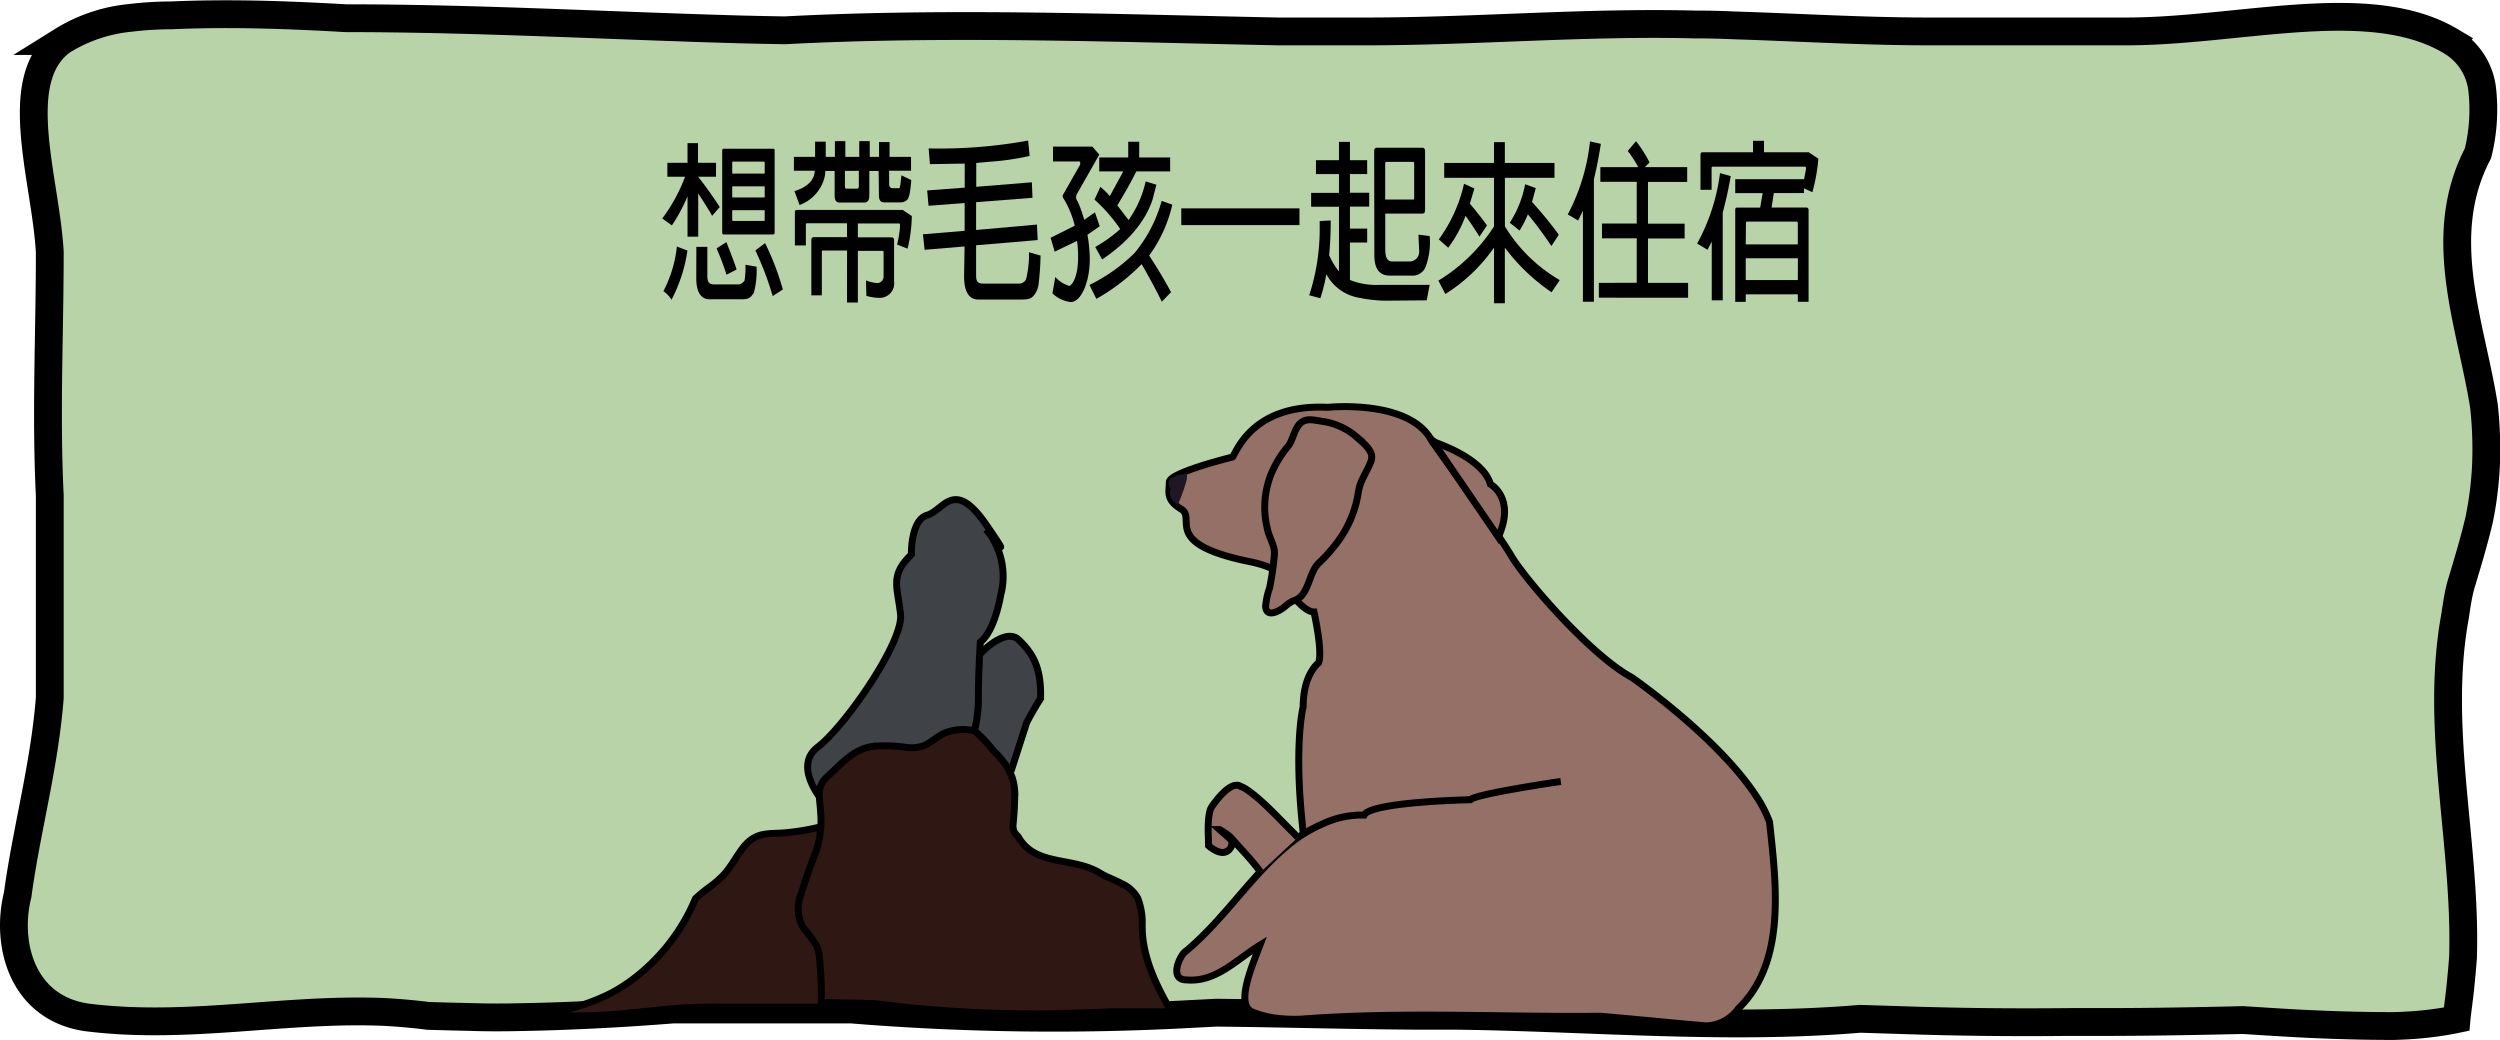<svg id="圖層_1" data-name="圖層 1" xmlns="http://www.w3.org/2000/svg" viewBox="0 0 359.59 149.58"><defs><style>.cls-1{fill:#b9d3a9;stroke-width:4px;}.cls-1,.cls-2,.cls-3,.cls-4{stroke:#000;stroke-miterlimit:10;}.cls-2{fill:#3f4247;}.cls-3{fill:#2f1713;}.cls-4{fill:#957067;}.cls-5{fill:#1f1724;}</style></defs><title>bookingroom_bringing_pet</title><path class="cls-1" d="M424.75,272.55c-1.49.31-3,.54-4.5.7s-3,.25-4.59.29c-5.4,0-10.81-.19-16.23-.52l-5.44-.34c-6.24.15-12.49.26-18.75.28q-3.13,0-6.27,0c-8.05.09-16,0-24-.27l-6-.19c-19.32,1.63-39.11-.22-58.48-.44q-2.84,0-5.67,0c-9.45-.06-18.9-.34-28.48-.44l-5.8.3a360.19,360.19,0,0,1-46.7-.76H168.23q-8.89.71-17.8,1-3,.09-5.94.13t-5.77-.06q-2.88-.06-5.74-.15-3.1-.39-6.19-.56c-14.42-.62-28.39,2.62-42.95.77-9.32-1.39-11.64-10.62-9.89-17.62.21-1.56.46-3.12.73-4.68,1.09-6.25,2.54-12.52,3.38-18.89.21-1.59.39-3.19.51-4.79,0-8.53,0-16.85,0-25.07,0-1.34,0-2.69,0-4-.58-11.77,0-23.32,0-35-.07-1.31-.22-2.69-.4-4.1-1.29-9.86-4.47-21.43,2.15-26.28a22.66,22.66,0,0,1,9.85-3.33,49.9,49.9,0,0,1,5.88-.36c6.29-.28,12.57-.18,18.85.09q3.14.14,6.28.32c18.69,0,37.78,1.08,56.73,1.61,2.12.05,4.24.1,6.4.13,23.51-1.23,47.38-.31,70.88.16H268c15.58,0,31.3-1.39,47.19-1q2.81,0,5.61.13c9.34.29,18.65.87,27.94.87h28.49c16.38,0,35-5.54,46.66,1.39a9.26,9.26,0,0,1,4.53,6.78,26.09,26.09,0,0,1-.59,9.37c-6.27,12-1,24.5.87,36.39a57.73,57.73,0,0,1,.3,8.1,50.77,50.77,0,0,1-1,8.21c-.36,1.53-.77,3.06-1.2,4.57s-.88,3-1.33,4.49-.69,3.14-.92,4.73c-3,16.22,1.63,32.85,1.13,49.15-.09,1.26-.21,2.51-.33,3.76s-.28,2.5-.44,3.74C424.8,272,424.75,272.55,424.75,272.55Z" transform="translate(-71.41 -125.96)"/><path class="cls-2" d="M212.74,219.66s3.38-3.46,5.22-1.66,3.26,3.74,3.12,8.44c0,0-1,1.52-2,3.46l-2.18,6.78-4.17,8.86s-14,7.06-9.51-7.75A36.11,36.11,0,0,1,212.74,219.66Z" transform="translate(-71.41 -125.96)"/><path class="cls-3" d="M198.42,245.22V258c-.18,4.28.67,8.85-.6,13a30.37,30.37,0,0,1-3.11-.17H178l-2.79,0a77,77,0,0,0-10,.51l-3.34.33a70.14,70.14,0,0,1-10.72.35q-1.76-.07-3.51-.23a22,22,0,0,0,3.11-.22,29.32,29.32,0,0,0,8.65-2.81,24.94,24.94,0,0,0,3.11-2,28.11,28.11,0,0,0,8.93-11.54,19.73,19.73,0,0,1,2.07-1.7,14.57,14.57,0,0,0,2-1.74c1.09-1.19,1.84-2.72,2.86-4,1.91-2.36,3.77-1.78,6.31-2.07a32.24,32.24,0,0,0,6.26-1.24l0,.65Z" transform="translate(-71.41 -125.96)"/><path class="cls-2" d="M212.14,226.48c0-4.37.28-8.16.28-8.16,2.12-1.66,2.93-6.78,2.93-6.78a10.54,10.54,0,0,0-2.08-9.41s4.67,6.09,0-.69-6.09-2.08-8.5-1.38-2.27,5.67-2.27,5.67c-3.12,3-2,4.57-1.56,8.58s-8.07,16.19-11.89,19.09,1,8.16,1,8.16l2.55,1S212,243.55,212.14,226.48Z" transform="translate(-71.41 -125.96)"/><path class="cls-3" d="M189.54,270.16a50.38,50.38,0,0,0-.26-6.34,6.1,6.1,0,0,0-.37-1.74,21.42,21.42,0,0,0-2-2.74,5.5,5.5,0,0,1-.29-4.74c.58-1.81,1.17-3.66,1.88-5.43a13.65,13.65,0,0,0,.94-6.42c-.09-2.05-.71-3.59,1-5.12,2-1.78,3.66-3.9,6.45-4.3a19.75,19.75,0,0,1,4.65.1,5.64,5.64,0,0,0,2.73-.2c1-.43,1.93-1.33,3-1.83a7.32,7.32,0,0,1,3.64-.44,1.6,1.6,0,0,1,.74.18,18.78,18.78,0,0,1,2.59,2.73c1.79,1.77,3,3.37,3.13,6a45.73,45.73,0,0,1-.24,4.63,2.29,2.29,0,0,0,.11,1,2.46,2.46,0,0,0,.59.76c2.51,4.47,8,2.81,12,5.4.86.48,1.94.87,2.91,1.39a4.91,4.91,0,0,1,2.31,2.09,9.64,9.64,0,0,1,.65,3.84c-.06,4.62,2.06,8.77,4.19,12.51-3,0-5.52,0-8.46,0l-4.26.15a179.35,179.35,0,0,1-29.88-1.31c-1.29-.06-2.58-.08-3.87-.1Z" transform="translate(-71.41 -125.96)"/><path class="cls-4" d="M295.91,238.36s-12.32,1.8-13,2.63c0,0-14.3.28-15.29,2.21a13.15,13.15,0,0,0-5.93,1.25,21.14,21.14,0,0,0-3.85,2.16c-6.05,4.51-9.88,11.15-15.82,16.14-.85.42-2.55,4.15,0,4.15,4.25.42,7.22-2.91,10.62-5-1.27,3.32-3.4,8.3-1.27,9.55a13.53,13.53,0,0,0,3.53.95,21,21,0,0,0,3.75.14c14.39-1.09,28.41-.26,43-.41l3.77.34c3.79.35,7.57.72,11.36,1.05a5.91,5.91,0,0,0,4.67-2.49,15.46,15.46,0,0,0,2.19-2.67c4.3-6.64,3.2-15.94,2.29-24.19a17.88,17.88,0,0,0-1.88-3.65c-5.56-8.54-17.92-17.12-17.92-17.12-5.95-3.18-15.42-14.2-17.33-17.47s-11.42-16.5-11.42-16.5c-3.13-6.12-15-4.88-15-4.88-11.26-.57-13.28,7-13.72,7.16,0,0-9.06,2.21-9.06,3.6s-.57,2.49,1.7,3.87-2.81,4.88,9.4,7.47c0,0,3.72.67,4.35,1.66,0,0,3.24,5.67,5.36,5.67,0,0,1.3,5.81.65,7.33,0,0-2.21,1.59-2.21,6.33,0,0-1.42,5.43,0,18" transform="translate(-71.41 -125.96)"/><path class="cls-4" d="M258.1,246.41l-3.23-3.26c-3.85-3.89-5-4.07-5-4.07-1.57-1.06-4.22,3-4.22,3-.66,1.14-.42,4.64-.42,4.64l0,.86s2.35,2.24,3.36,0v-.73l-1.75-1.56a9.09,9.09,0,0,1,1.54,1.06s1,1.13,2.1,2.33a33.14,33.14,0,0,1,2.25,2.72" transform="translate(-71.41 -125.96)"/><path class="cls-4" d="M277.51,189.44c.28.21,7.15,2.28,8.28,6.16,0,0,3.68,2,1.13,7.61Z" transform="translate(-71.41 -125.96)"/><path class="cls-4" d="M261.61,186.57c-.41-.08-.84-.14-1.27-.2-2.39-.32-2.55,1.68-3.32,3.24a3.68,3.68,0,0,1-.4.61,15.7,15.7,0,0,0-2.39,3.95,13.09,13.09,0,0,0-.9,5.19,13.35,13.35,0,0,0,.5,3.14c.32,1.13,1,2.12.88,3.3a41.94,41.94,0,0,1-.69,4.74,10.25,10.25,0,0,0-.57,2.67c.12,1.62,1.85.72,2.68.08a7,7,0,0,1,1.16-.85,3,3,0,0,0,1.22-.67c1.34-1.46,1.27-3.58,2.69-4.92a20.85,20.85,0,0,0,2.21-2.43,16.17,16.17,0,0,0,3.28-7.06,13.43,13.43,0,0,1,.28-1.43c.35-1.2,1.11-2.26,1.56-3.43a2.26,2.26,0,0,0,.19-.79c0-1.18-1.5-2.25-2.3-3A9.55,9.55,0,0,0,261.61,186.57Z" transform="translate(-71.41 -125.96)"/><path class="cls-5" d="M241.11,194.24s-2.51.42-1.27,2.06c0,0-.76,1.23,1,2.24,0,0,1.95-4.54,1.11-4.42Z" transform="translate(-71.41 -125.96)"/><path d="M173.84,157c-.58-1-1.25-2.08-2-3.21V160H170.3v-5.81a23.35,23.35,0,0,1-2.25,4.19l-1.38-1a24.09,24.09,0,0,0,3.28-6H167.4v-2h2.9v-2.83h1.51v2.83h2.59v2h-2.57c1.08,1.38,2.1,2.81,3.11,4.36Zm-3.55,5a22.09,22.09,0,0,1-2.29,7.07,4.34,4.34,0,0,0-1.17-1.23,17.9,17.9,0,0,0,1.94-6.42Zm1.28-.53h1.58v4c0,.73,0,1.4,1,1.4h3.29a1.17,1.17,0,0,0,1.06-.55,11.65,11.65,0,0,0,.13-2.28l1.6.28a12.2,12.2,0,0,1-.39,3.76c-.54.78-.73.93-1.9.93h-4.48c-1,0-1.94-.73-1.9-3.18Zm4.34,4a39.42,39.42,0,0,0-1.43-3.78l1.41-.9c.76,1.9,1.25,3.23,1.47,3.94Zm6.92-6.09q0,.3-.22.3h-7.13c-.11,0-.19-.1-.19-.3V147.6c0-.15.07-.25.19-.25h7.13c.15,0,.22.1.22.25Zm-6.1-8.45h4.67v-1.65l-.07-.08h-4.54l-.06.08Zm0,3.43h4.67v-1.6h-4.67Zm4.67,1.83h-4.67v1.45l.06.1h4.54c.06,0,.07,0,.07-.1Zm1.15,12.36a44,44,0,0,0-2.49-6.57l1.4-1.05a38.7,38.7,0,0,1,2.55,6.67Z" transform="translate(-71.41 -125.96)"/><path d="M197.79,150.56h-1.34v3.53c0,.65-.22,1-.71,1h-3.59c-.45,0-.69-.3-.69-1v-3.53h-1.34a4.31,4.31,0,0,1-.2,1.23,5.77,5.77,0,0,1-3.5,3.66l-.74-2c1-.3,2.87-1.1,2.92-2.93h-3v-2h3.05v-2.18h1.53v2.18h1.32v-2.26H193v2.26h2v-2.26h1.51v2.26h1.34v-2.13h1.51v2.13h3.09v2H199.3v1.88c0,.38.15.6.45.63h1c.06,0,.11-.2.17-.55l.15-1.3,1.41.68c-.11,1.65-.32,2.61-.58,2.83a1.35,1.35,0,0,1-.95.38h-2.38c-.5,0-.74-.35-.74-1ZM193.25,162h-3.52q-.11,0-.11.15v6.29h-1.51v-7.89c0-.33.13-.48.37-.48h4.76v-2h-5.77c-.09,0-.15.08-.15.2v3h-1.58v-4.71c0-.28.09-.4.3-.4h15.22l1.3.88a20.3,20.3,0,0,1-.61,4.69l-1.51-.6a13.5,13.5,0,0,0,.43-2.78c0-.18-.07-.25-.19-.25h-5.88v2h4.82c.26,0,.39.15.39.48v5.84a2.09,2.09,0,0,1-2.23,2.38,7.2,7.2,0,0,1-1.75-.28l-.06-2.23a4.94,4.94,0,0,0,1.58.38.94.94,0,0,0,.95-1.05v-3.43c0-.1,0-.15-.13-.15h-3.57v7.44h-1.56Zm1.45-8.9c.15,0,.24-.13.24-.33v-2.23h-2v2.23c0,.2.07.33.24.33Z" transform="translate(-71.41 -125.96)"/><path d="M210.15,161.41l-5.75.48-.24-2.23,6-.5v-4l-5.19.4-.2-2.21,5.4-.4v-3.46l-5,.08-.19-2.26a71.45,71.45,0,0,0,14.31-1.13l.22,2.21a37.34,37.34,0,0,1-5.68.83l-2,.18v3.43l8-.65.09,2.23-8.11.63v4l8.75-.78.11,2.23-8.86.75v4.06c0,.88,0,1.45,1,1.45h5.1a1.14,1.14,0,0,0,1.08-.6,15.26,15.26,0,0,0,.43-3.91l1.66.48a38.77,38.77,0,0,1-.3,4.24,3.61,3.61,0,0,1-.37,1.08c-.52.83-.87,1-2,1h-6.33c-.95,0-2-.65-2-3.33Z" transform="translate(-71.41 -125.96)"/><path d="M226,158.43a13.58,13.58,0,0,0-1.53-3.78c-.19-.3-.2-.33-.2-.43a.59.59,0,0,1,0-.18l2.51-4.41,0-.3c0-.1-.07-.15-.15-.15h-3.76v-2.13h5.66l1,1.15-3.15,5.54a1.07,1.07,0,0,0-.19.58.9.9,0,0,0,.22.6,18.06,18.06,0,0,1,.95,2.66l1.54-1.08.69,2-1.77,1.23a19.82,19.82,0,0,1,.34,3.46c0,3.43-1.27,6.22-2.75,6.22a4.65,4.65,0,0,1-2.62-1.25l.41-2.36a4.43,4.43,0,0,0,2,1.28c.3,0,1.28-1.08,1.28-4.14a17.29,17.29,0,0,0-.15-2.33l-3.22,1.55-.58-2Zm12.52,10.93q-1.17-2.41-2.9-5.41a29.32,29.32,0,0,1-6.51,5l-1-2a25.13,25.13,0,0,0,6.46-4.56,20.28,20.28,0,0,0,3.93-7.54l1.53.55a19.91,19.91,0,0,1-3.33,7.32c1.1,1.65,2.16,3.43,3.15,5.26Zm-9.57-7.87a21.41,21.41,0,0,0,3.59-2.58,23.23,23.23,0,0,0-3.7-4.24l.84-1.83a9.82,9.82,0,0,1,1.36,1.33l1.94-3.56h-3.46v-2h4.17v-2.26h1.58v2.26h4.45v2h-4.86c-.67,1.33-1.58,3-2.74,4.89l1.62,2.11a15.56,15.56,0,0,0,2.46-5.56l1.54.48-.56,2.18q-1.62,4.77-7.24,8.57Z" transform="translate(-71.41 -125.96)"/><path d="M241.32,155.93h17v2.41h-17Z" transform="translate(-71.41 -125.96)"/><path d="M270.56,169.21a20.29,20.29,0,0,1-3.55-.4,6.57,6.57,0,0,1-4.82-3.41,24,24,0,0,1-.87,3.46l-1.6-.43a30.57,30.57,0,0,0,1.51-9.45c0-.4,0-.83,0-1.23l1.58-.08a48.83,48.83,0,0,1-.22,5A10.37,10.37,0,0,0,264,165V155.7h-4v-2h4V151h-3.31v-2H264v-2.63h1.58V149h2.48v2h-2.48v2.68h2.77v2h-2.77v3.16h2.48v2h-2.48v5.39a10.19,10.19,0,0,0,4.34.7h7.13l-.43,2.23Zm-1.49-21.5c0-.33.13-.5.37-.5H276c.26,0,.39.18.39.5v8.42c0,.38-.13.55-.39.55h-5.34v4.89c0,.8,0,1.91.91,2h2.61a1.39,1.39,0,0,0,1.36-1.45l-.11-2.41,1.62.2a10.19,10.19,0,0,1-.61,4.49,2,2,0,0,1-1.66,1.2h-3.48c-1.34,0-2.21-.8-2.21-2.93Zm1.75,1.53q-.17,0-.17.23v5.19h4c.11,0,.17-.08.17-.25v-4.94q0-.23-.17-.23Z" transform="translate(-71.41 -125.96)"/><path d="M294.58,168a28.22,28.22,0,0,1-6.72-6.42v8H286.3v-8a24.15,24.15,0,0,1-7,6.67l-1-1.93a24.87,24.87,0,0,0,8-7.79v-7h-7.16v-2.13h7.16v-3h1.56v3H295v2.13h-7.13v7a22.5,22.5,0,0,0,7.89,7.72Zm-10.37-8c-.56-.9-1.21-1.9-2-3a18.21,18.21,0,0,1-2.49,4.59l-1.36-1.2a21.62,21.62,0,0,0,3.63-8l1.49.68-.65,2.18c.84,1,1.66,2,2.46,3.13Zm10.35,1.35c-.93-1.38-2-2.91-3.39-4.56a14.21,14.21,0,0,1-1.19,2.33L288.57,158a15.56,15.56,0,0,0,2.21-5.54l1.53.55-.54,2c1.34,1.48,2.61,3,3.85,4.71Z" transform="translate(-71.41 -125.96)"/><path d="M299.09,156.28l-.69,1.4-1.49-.88a28.88,28.88,0,0,0,3.2-10.5l1.56.35c-.3,1.93-.63,3.61-1,5.09v17.62h-1.58Zm7.74,10.35v-6.39h-5v-2.13h5v-6H301.6V150h5.45a18.7,18.7,0,0,0-1.51-2.33l1.19-1.4a17.49,17.49,0,0,1,1.94,3.06L308,150h6.09v2.13h-5.64v6h5.27v2.13h-5.27v6.39h5.77v2.13H301.38v-2.13Z" transform="translate(-71.41 -125.96)"/><path d="M317.62,160.71l-.61,1.18-1.49-.9a28.4,28.4,0,0,0,3.29-10.13l1.54.43a52.94,52.94,0,0,1-1.15,5.24v12.63h-1.58Zm4.89,7.59v1.08H321V156.15c0-.2.06-.33.24-.33h3.35l.35-2.08H321v-2h9.9l.28-1.48c0-.2,0-.33-.2-.33H317.75c-.09,0-.15.08-.15.2v3.13H316v-5c0-.28.09-.4.3-.4h7.26v-1.65h1.58v1.65h6.44l1.38.93a27,27,0,0,1-.86,4.81l-1.21-.55v.68h-4.34l-.32,2.08h5c.2,0,.32.13.32.4v13.16H330v-1.08Zm0-7.19H330v-3c0-.18-.07-.28-.24-.28h-7c-.17,0-.24.1-.22.28Zm7.5,2h-7.5v3.13H330Z" transform="translate(-71.41 -125.96)"/></svg>